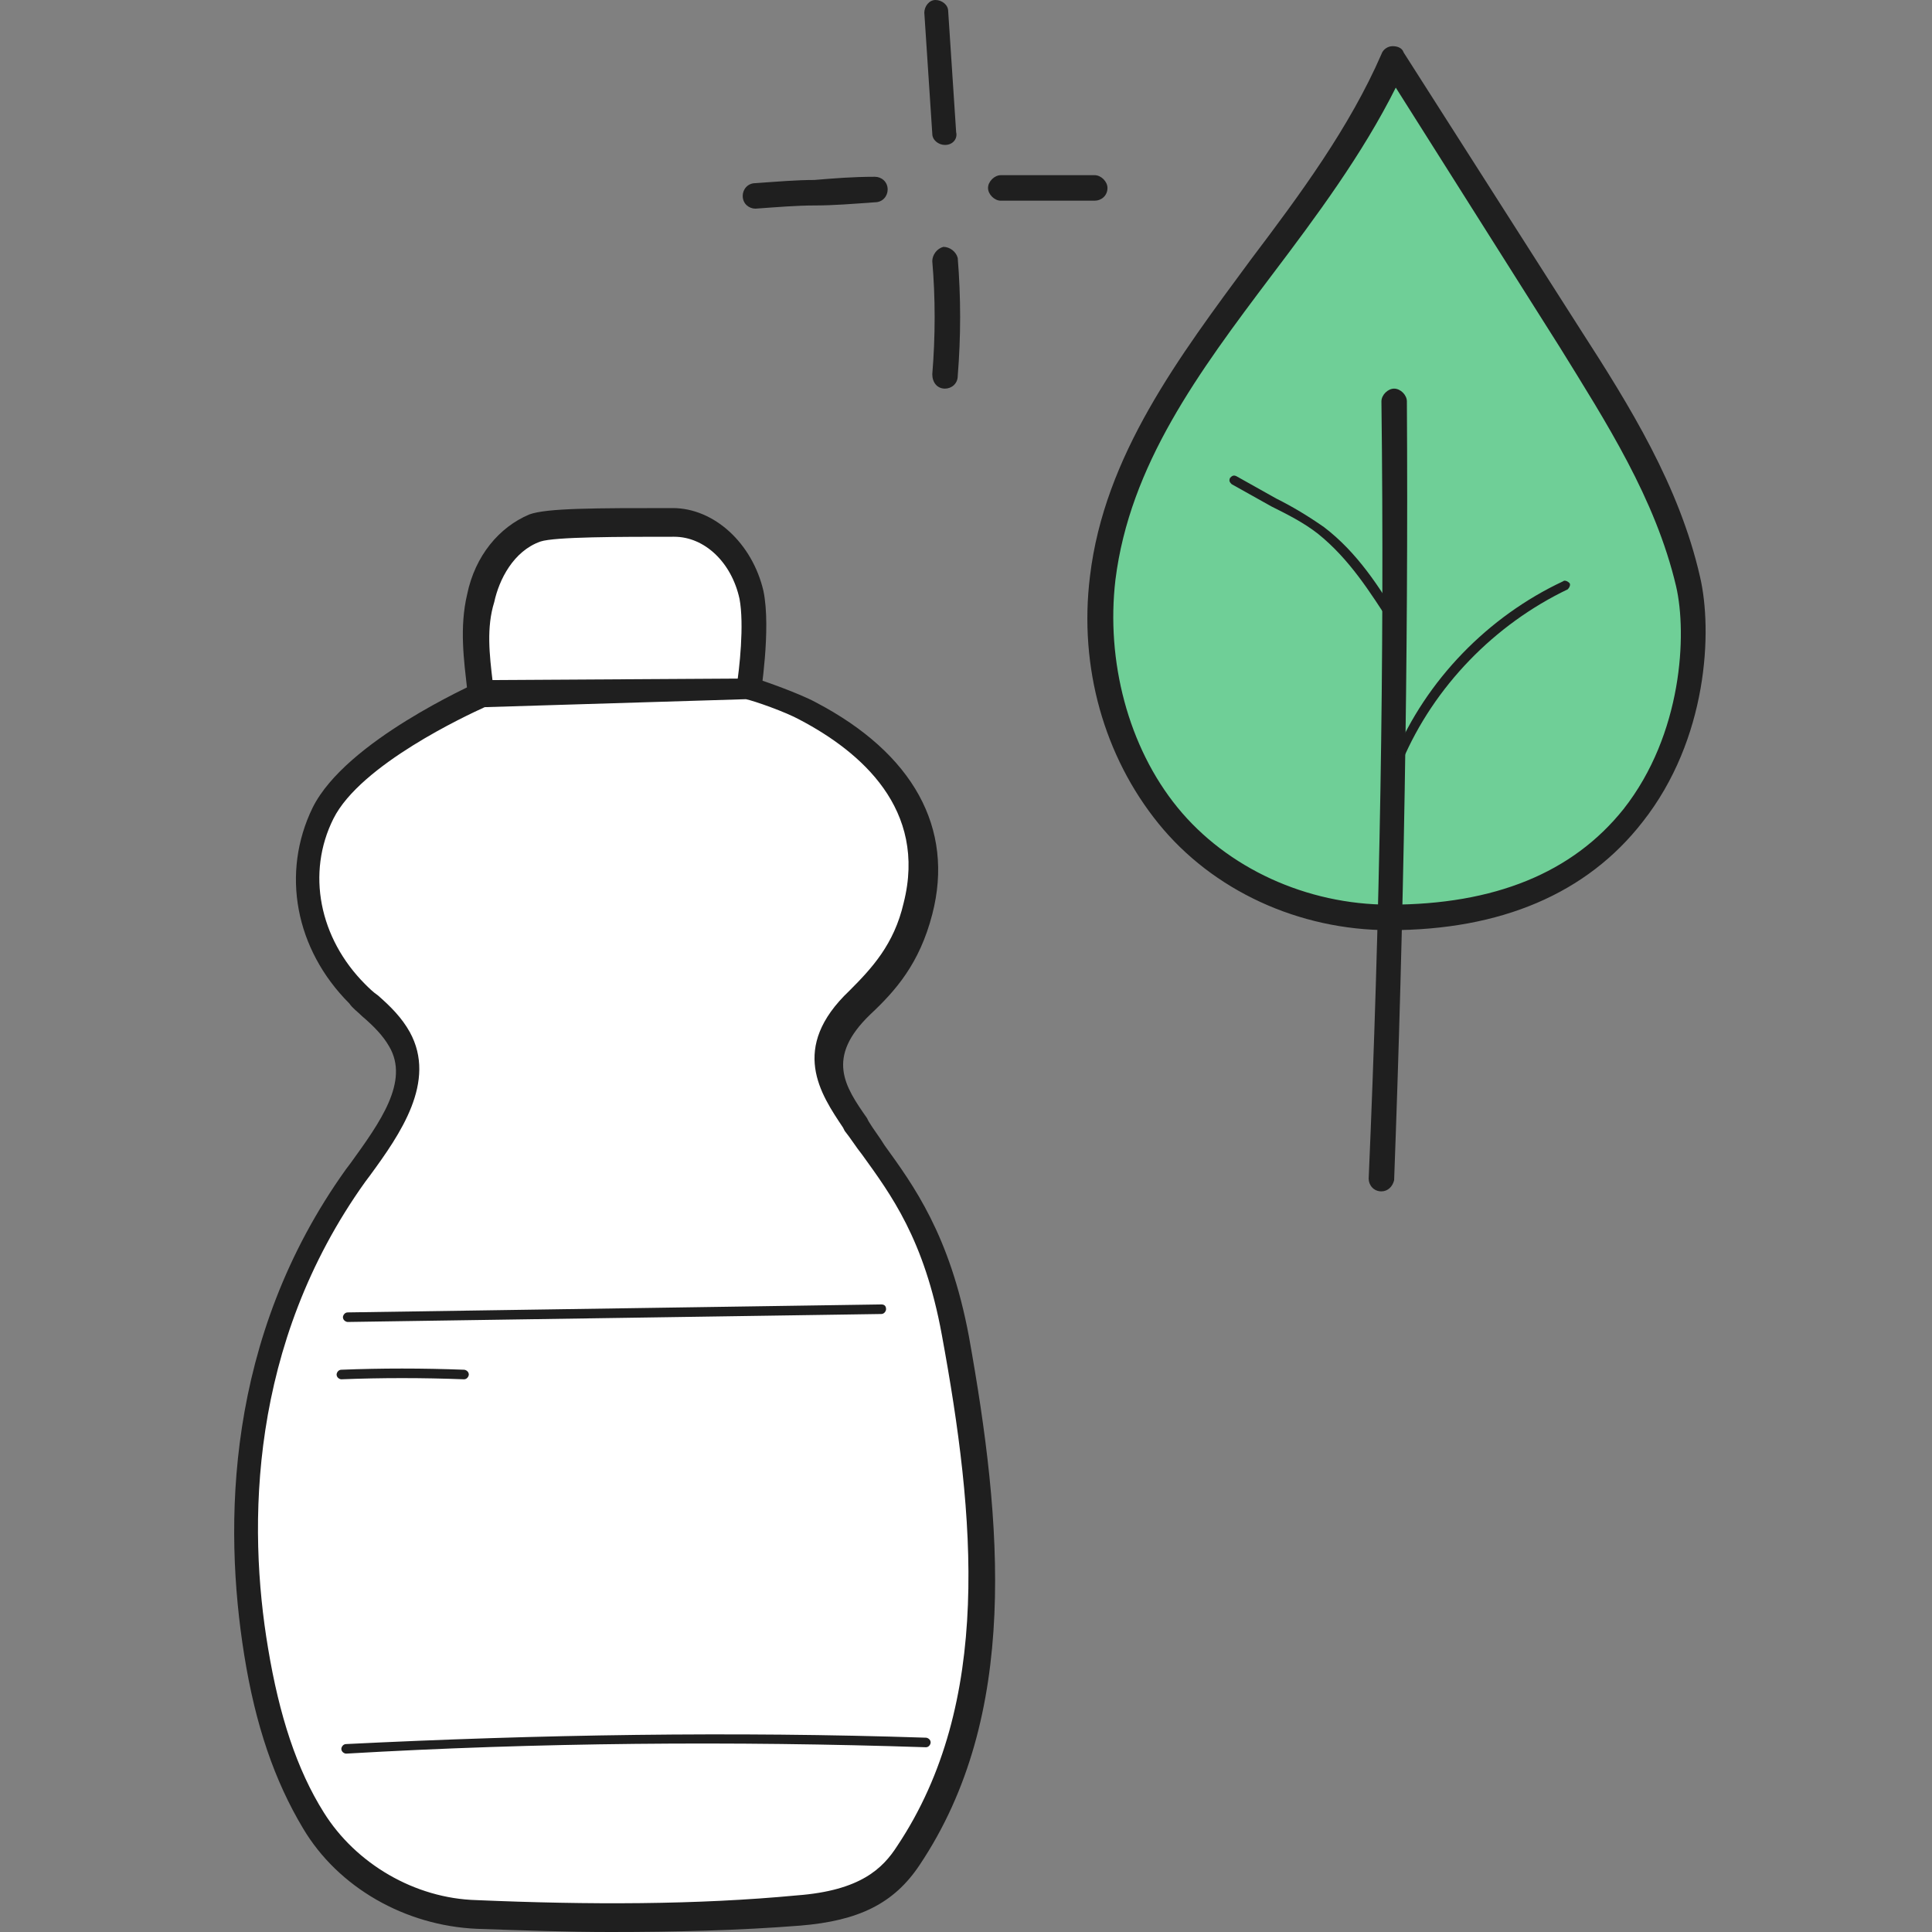 <svg width="40" height="40" viewBox="0 0 40 40" fill="none" xmlns="http://www.w3.org/2000/svg">
<rect x="0" y="0" width="40" height="40" fill="#808080" stroke="none"/>
<path d="M15.641 4.32C15.509 4.32 15.377 4.221 15.377 4.056C15.377 3.924 15.476 3.792 15.641 3.792C16.103 3.759 16.499 3.726 16.861 3.726C17.257 3.693 17.653 3.66 18.114 3.66C18.246 3.66 18.378 3.759 18.378 3.924C18.378 4.056 18.279 4.188 18.114 4.188C17.653 4.221 17.257 4.254 16.861 4.254C16.499 4.254 16.103 4.287 15.641 4.32Z" fill="#1F1F1F"/>
<path d="M19.565 3.001C19.433 3.001 19.302 2.902 19.302 2.77L19.137 0.264C19.137 0.132 19.236 0 19.368 0C19.5 0 19.631 0.099 19.631 0.231L19.796 2.737C19.829 2.869 19.73 3.001 19.565 3.001Z" fill="#1F1F1F"/>
<path d="M22.665 4.155H20.72C20.588 4.155 20.456 4.023 20.456 3.891C20.456 3.759 20.588 3.627 20.72 3.627H22.665C22.797 3.627 22.929 3.759 22.929 3.891C22.929 4.056 22.797 4.155 22.665 4.155Z" fill="#1F1F1F"/>
<path d="M19.565 8.046C19.4 8.046 19.302 7.914 19.302 7.749C19.367 6.958 19.367 6.167 19.302 5.408C19.302 5.276 19.4 5.144 19.532 5.111C19.664 5.111 19.796 5.21 19.829 5.342C19.895 6.167 19.895 6.958 19.829 7.782C19.829 7.947 19.697 8.046 19.565 8.046Z" fill="#1F1F1F"/>
<path d="M9.936 14.279C9.87 13.652 9.804 13.026 9.936 12.399C10.068 11.773 10.464 11.179 11.057 10.948C11.387 10.816 12.673 10.816 13.926 10.816C14.652 10.816 15.344 11.41 15.542 12.333C15.707 13.091 15.476 14.476 15.476 14.476C15.476 14.476 11.618 15.433 9.936 14.279Z" fill="white"/>
<path d="M12.409 15.103C11.453 15.103 10.464 14.971 9.771 14.476C9.705 14.444 9.673 14.378 9.673 14.279C9.607 13.685 9.508 12.993 9.673 12.3C9.837 11.509 10.332 10.915 10.959 10.651C11.321 10.519 12.311 10.519 13.926 10.519C14.784 10.519 15.575 11.245 15.806 12.234C15.971 13.026 15.74 14.411 15.74 14.476C15.707 14.575 15.641 14.674 15.542 14.674C15.41 14.74 13.959 15.103 12.409 15.103ZM10.2 14.114C11.585 14.971 14.52 14.411 15.245 14.246C15.311 13.85 15.41 12.927 15.311 12.399C15.146 11.641 14.586 11.113 13.959 11.113C12.838 11.113 11.486 11.113 11.189 11.212C10.629 11.41 10.332 12.003 10.233 12.465C10.068 12.993 10.134 13.553 10.2 14.114Z" fill="#1F1F1F"/>
<path d="M16.531 39.604C14.355 39.769 12.113 39.802 9.87 39.703C8.386 39.637 7.133 38.813 6.474 37.758C5.814 36.669 5.484 35.449 5.287 34.262C4.759 30.899 5.254 27.337 7.364 24.402C7.991 23.512 8.782 22.49 8.287 21.566C8.09 21.204 7.727 20.94 7.397 20.61C6.375 19.588 6.078 18.104 6.672 16.884C7.331 15.565 9.969 14.411 9.969 14.411L15.509 14.378C15.509 14.378 16.367 14.641 16.729 14.839C18.576 15.796 19.433 17.18 19.005 18.928C18.774 19.918 18.246 20.445 17.785 20.874C16.663 21.962 17.257 22.753 17.719 23.413C18.378 24.369 19.301 25.293 19.763 27.733C20.423 31.327 20.884 35.383 18.807 38.483C18.411 39.11 17.817 39.505 16.531 39.604Z" fill="white"/>
<path d="M12.64 40C11.75 40 10.827 39.967 9.87 39.934C8.386 39.868 7.001 39.077 6.276 37.857C5.682 36.867 5.287 35.713 5.056 34.262C4.627 31.591 4.66 27.7 7.166 24.204L7.265 24.073C7.859 23.248 8.485 22.391 8.057 21.665C7.925 21.434 7.727 21.237 7.496 21.039C7.397 20.94 7.298 20.874 7.232 20.775C6.111 19.654 5.814 18.071 6.474 16.719C7.166 15.334 9.804 14.18 9.903 14.114C9.936 14.114 9.969 14.081 10.002 14.081L15.542 14.048C15.575 14.048 15.608 14.048 15.641 14.048C15.674 14.048 16.532 14.345 16.894 14.543C18.906 15.598 19.763 17.148 19.302 18.928C19.038 19.951 18.543 20.511 18.015 21.006C17.092 21.896 17.488 22.49 17.95 23.149L17.983 23.215C18.081 23.38 18.213 23.545 18.312 23.71C18.906 24.534 19.664 25.556 20.06 27.667C20.753 31.525 21.115 35.515 19.038 38.615C18.51 39.407 17.785 39.769 16.564 39.868C15.311 39.967 13.992 40 12.64 40ZM10.035 14.641C9.673 14.806 7.463 15.829 6.903 16.95C6.342 18.071 6.606 19.423 7.562 20.379C7.628 20.445 7.727 20.544 7.826 20.61C8.09 20.841 8.32 21.072 8.485 21.369C9.046 22.391 8.288 23.479 7.661 24.336L7.562 24.468C5.155 27.832 5.122 31.591 5.551 34.13C5.781 35.515 6.144 36.636 6.705 37.527C7.364 38.582 8.584 39.307 9.87 39.34C12.179 39.439 14.421 39.439 16.499 39.242C17.818 39.143 18.279 38.681 18.576 38.219C20.555 35.252 20.192 31.393 19.499 27.634C19.137 25.655 18.444 24.732 17.851 23.908C17.719 23.743 17.62 23.578 17.488 23.413L17.455 23.347C16.993 22.655 16.334 21.698 17.587 20.511C18.048 20.049 18.51 19.555 18.708 18.698C19.203 16.752 17.818 15.565 16.564 14.905C16.268 14.74 15.608 14.509 15.443 14.476L10.035 14.641Z" fill="#1F1F1F"/>
<path d="M7.199 27.37C7.166 27.37 7.1 27.337 7.1 27.271C7.1 27.238 7.133 27.172 7.199 27.172L18.246 27.007C18.312 27.007 18.345 27.04 18.345 27.106C18.345 27.139 18.312 27.205 18.246 27.205L7.199 27.37Z" fill="#1F1F1F"/>
<path d="M7.166 36.307C7.133 36.307 7.067 36.274 7.067 36.208C7.067 36.175 7.1 36.109 7.166 36.109C11.156 35.911 15.18 35.845 19.17 35.977C19.203 35.977 19.268 36.01 19.268 36.076C19.268 36.109 19.236 36.175 19.17 36.175C15.18 36.043 11.123 36.076 7.166 36.307Z" fill="#1F1F1F"/>
<path d="M7.067 28.557C7.034 28.557 6.969 28.524 6.969 28.458C6.969 28.425 7.001 28.359 7.067 28.359C7.892 28.326 8.749 28.326 9.607 28.359C9.64 28.359 9.706 28.392 9.706 28.458C9.706 28.491 9.673 28.557 9.607 28.557C8.749 28.524 7.892 28.524 7.067 28.557Z" fill="#1F1F1F"/>
<path d="M28.766 18.994C27.018 18.994 25.303 18.236 24.182 16.884C23.094 15.532 22.599 13.718 22.83 11.97C23.325 7.848 27.216 5.045 28.865 1.253C30.085 3.166 31.305 5.078 32.525 6.991C33.547 8.574 34.569 10.19 34.965 12.036C35.361 13.883 34.767 18.994 28.766 18.994Z" fill="#6FCF97"/>
<path d="M28.766 19.258C26.886 19.258 25.105 18.434 23.984 17.049C22.863 15.664 22.335 13.817 22.566 11.937C22.863 9.431 24.413 7.387 25.897 5.375C26.919 4.023 27.941 2.638 28.601 1.121C28.634 1.022 28.733 0.956 28.832 0.956C28.931 0.956 29.029 0.989 29.062 1.088L32.723 6.826C33.745 8.409 34.767 10.058 35.196 11.937C35.46 13.059 35.361 15.301 34.009 17.016C32.855 18.5 31.074 19.258 28.766 19.258ZM28.898 1.814C28.205 3.199 27.249 4.485 26.326 5.705C24.809 7.716 23.391 9.629 23.094 12.003C22.896 13.685 23.358 15.466 24.38 16.719C25.402 17.972 27.051 18.73 28.766 18.73C30.942 18.73 32.558 18.071 33.613 16.752C34.833 15.202 34.932 13.124 34.701 12.135C34.273 10.322 33.251 8.739 32.294 7.189L28.898 1.814Z" fill="#1F1F1F"/>
<path d="M28.601 24.666C28.568 24.666 28.568 24.666 28.601 24.666C28.436 24.666 28.337 24.534 28.337 24.402C28.568 19.06 28.667 13.652 28.601 8.31C28.601 8.178 28.733 8.046 28.864 8.046C28.996 8.046 29.128 8.178 29.128 8.31C29.161 13.652 29.062 19.093 28.864 24.435C28.832 24.567 28.733 24.666 28.601 24.666Z" fill="#1F1F1F"/>
<path d="M28.931 15.762H28.898C28.865 15.73 28.832 15.697 28.865 15.664C29.524 14.081 30.81 12.762 32.36 12.036C32.393 12.003 32.459 12.036 32.492 12.069C32.525 12.102 32.492 12.168 32.459 12.201C30.942 12.927 29.689 14.213 29.03 15.762C28.997 15.73 28.964 15.762 28.931 15.762Z" fill="#1F1F1F"/>
<path d="M28.864 12.96C28.832 12.96 28.799 12.96 28.799 12.927C28.37 12.267 27.941 11.575 27.282 11.047C26.985 10.816 26.655 10.651 26.325 10.486L25.501 10.025C25.468 9.992 25.435 9.959 25.468 9.893C25.501 9.86 25.534 9.827 25.6 9.86L26.424 10.322C26.754 10.486 27.084 10.684 27.414 10.915C28.106 11.443 28.568 12.168 28.963 12.828C28.996 12.861 28.963 12.927 28.93 12.96C28.898 12.96 28.864 12.96 28.864 12.96Z" fill="#1F1F1F"/>
</svg>
